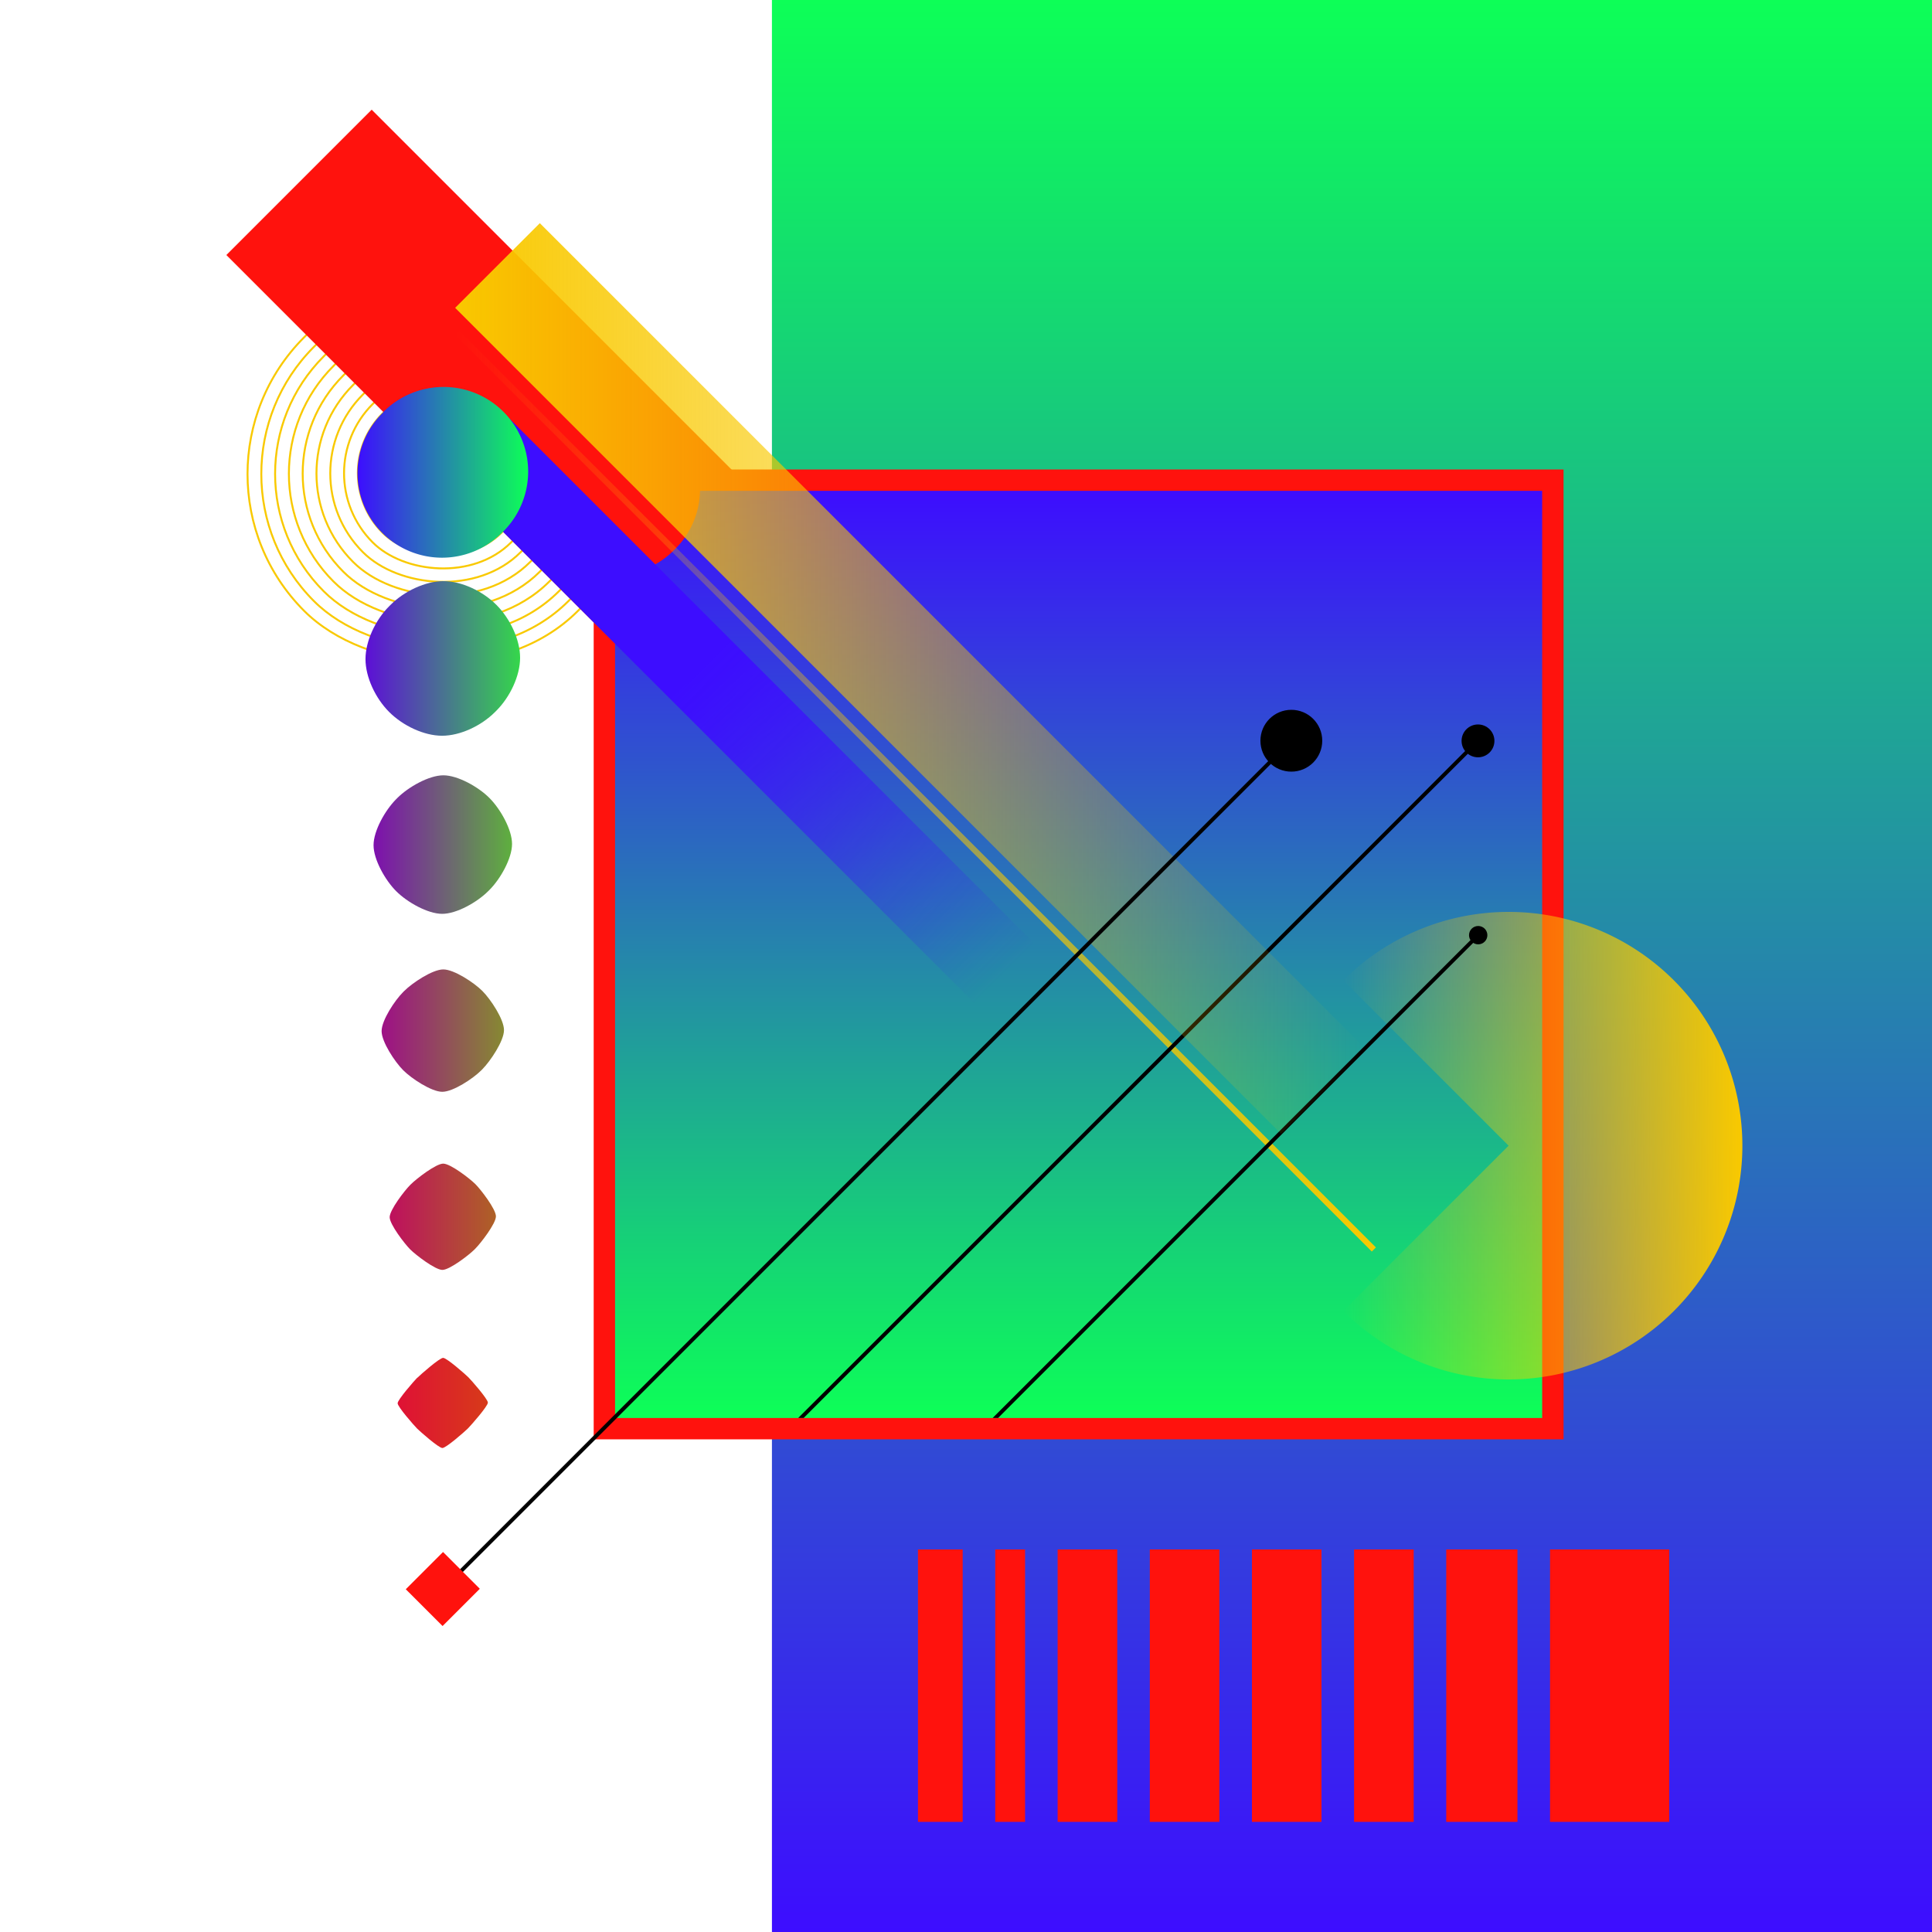 <svg xmlns="http://www.w3.org/2000/svg" xmlns:xlink="http://www.w3.org/1999/xlink" viewBox="0 0 1000 1000"><defs><style>.a,.d,.h,.j{fill:none;}.b{fill:#fff;}.c{fill:url(#a);}.d{stroke:#f9c900;}.d,.h,.j,.k{stroke-miterlimit:10;}.e{fill:#ff120d;}.f{fill:url(#b);}.g{fill:url(#c);}.h{stroke-width:3px;stroke:url(#d);}.i{clip-path:url(#e);}.j,.k{stroke:#000;stroke-width:2px;}.l{fill:url(#f);}.m{fill:url(#g);}.n{fill:url(#h);}.o{fill:url(#i);}.p{fill:url(#j);}.q{fill:url(#k);}.r{fill:url(#l);}.s{fill:url(#m);}</style><linearGradient id="a" x1="699.77" x2="699.77" y2="1000" gradientUnits="userSpaceOnUse"><stop offset="0" stop-color="#0dff57"/><stop offset="1" stop-color="#3d0dff"/></linearGradient><linearGradient id="b" x1="558.29" y1="733.94" x2="558.29" y2="254.06" xlink:href="#a"/><linearGradient id="c" x1="695.29" y1="593" x2="901.85" y2="593" gradientUnits="userSpaceOnUse"><stop offset="0" stop-color="#f9c900" stop-opacity="0"/><stop offset="1" stop-color="#f9c900"/></linearGradient><linearGradient id="d" x1="712.18" y1="409.52" x2="235.63" y2="409.52" gradientUnits="userSpaceOnUse"><stop offset="0" stop-color="#f9c900"/><stop offset="1" stop-color="#f9c900" stop-opacity="0"/></linearGradient><clipPath id="e"><rect class="a" x="318.35" y="254.06" width="479.87" height="479.87"/></clipPath><linearGradient id="f" x1="235.58" y1="351.18" x2="706.94" y2="351.18" gradientTransform="translate(386.35 -230.37) rotate(45)" xlink:href="#d"/><linearGradient id="g" x1="-411.63" y1="-427.71" x2="-260.74" y2="-276.82" gradientTransform="matrix(0.71, 1.43, -0.71, 1.43, 355.35, 1336.7)" gradientUnits="userSpaceOnUse"><stop offset="0" stop-color="#3d0dff"/><stop offset="0.47" stop-color="#3d0dff"/><stop offset="0.48" stop-color="#3d0dff"/><stop offset="0.63" stop-color="#3d0dff" stop-opacity="0.69"/><stop offset="0.81" stop-color="#3d0dff" stop-opacity="0.32"/><stop offset="0.94" stop-color="#3d0dff" stop-opacity="0.09"/><stop offset="1" stop-color="#3d0dff" stop-opacity="0"/></linearGradient><linearGradient id="h" x1="273.37" y1="244.47" x2="185.01" y2="244.47" xlink:href="#a"/><linearGradient id="i" x1="269.2" y1="340.81" x2="189.18" y2="340.81" gradientUnits="userSpaceOnUse"><stop offset="0" stop-color="#35d74b"/><stop offset="1" stop-color="#5d0ed7"/></linearGradient><linearGradient id="j" x1="265.03" y1="437.14" x2="193.35" y2="437.14" gradientUnits="userSpaceOnUse"><stop offset="0" stop-color="#5eb03e"/><stop offset="1" stop-color="#7e0fae"/></linearGradient><linearGradient id="k" x1="260.86" y1="533.47" x2="197.52" y2="533.47" gradientUnits="userSpaceOnUse"><stop offset="0" stop-color="#868932"/><stop offset="1" stop-color="#9e1086"/></linearGradient><linearGradient id="l" x1="256.69" y1="629.81" x2="201.69" y2="629.81" gradientUnits="userSpaceOnUse"><stop offset="0" stop-color="#ae6126"/><stop offset="1" stop-color="#be105e"/></linearGradient><linearGradient id="m" x1="252.52" y1="726.14" x2="205.86" y2="726.14" gradientUnits="userSpaceOnUse"><stop offset="0" stop-color="#d73a19"/><stop offset="1" stop-color="#df1135"/></linearGradient></defs><title>china</title><rect class="b" width="1000" height="1000"/><rect class="c" x="399.55" width="600.45" height="1000"/><rect class="d" x="127.74" y="144.3" width="202.91" height="200.34" rx="100.17" transform="translate(-105.74 233.67) rotate(-45)"/><rect class="d" x="134.9" y="151.38" width="188.58" height="186.19" rx="93.09" transform="translate(-105.74 233.67) rotate(-45)"/><rect class="d" x="142.07" y="158.45" width="174.25" height="172.04" rx="86.02" transform="translate(-105.74 233.67) rotate(-45)"/><rect class="d" x="149.23" y="165.53" width="159.92" height="157.89" rx="78.95" transform="translate(-105.74 233.67) rotate(-45)"/><rect class="d" x="156.4" y="172.6" width="145.59" height="143.74" rx="71.87" transform="translate(-105.74 233.67) rotate(-45)"/><rect class="d" x="163.56" y="179.67" width="131.26" height="129.6" rx="64.8" transform="translate(-105.74 233.67) rotate(-45)"/><rect class="d" x="170.73" y="186.75" width="116.93" height="115.45" rx="57.72" transform="translate(-105.74 233.67) rotate(-45)"/><rect class="d" x="177.89" y="193.82" width="102.6" height="101.3" rx="50.65" transform="translate(-105.74 233.67) rotate(-45)"/><rect class="d" x="185.06" y="200.9" width="88.27" height="87.15" rx="43.58" transform="translate(-105.74 233.67) rotate(-45)"/><rect class="e" x="307.29" y="243" width="502" height="502"/><polygon class="e" points="192.38 56.77 117.16 132 536.29 551.13 536.29 420 555.61 420 192.38 56.77"/><path class="f" d="M362.35,254.06a43.65,43.65,0,0,1-12.8,30l-.8.79a43.6,43.6,0,0,1-30.4,12.81v436.3H798.22V254.06Z"/><path class="g" d="M780.85,593l-85.56,85.56a121,121,0,1,0,0-171.12Z"/><line class="h" x1="236.69" y1="172.31" x2="711.11" y2="646.73"/><g class="i"><line class="j" x1="468.57" y1="780.57" x2="765.59" y2="483.55"/><line class="j" x1="365.5" y1="783" x2="765.5" y2="383"/></g><circle class="k" cx="765.01" cy="383.48" r="7.5"/><circle class="k" cx="668.39" cy="383.4" r="15"/><circle class="k" cx="765.11" cy="484.04" r="3.75"/><rect class="l" x="440.26" y="48.88" width="61.99" height="604.61" transform="translate(-110.29 436.09) rotate(-45)"/><line class="j" x1="229.4" y1="822.4" x2="668.54" y2="383.26"/><path class="m" d="M344.83,134.53h0a43.79,43.79,0,0,1,43.79,43.79V566.76a0,0,0,0,1,0,0H344.83a0,0,0,0,1,0,0V134.53a0,0,0,0,1,0,0Z" transform="translate(-140.53 362.01) rotate(-45)"/><path class="n" d="M197.83,213.91l.79-.8a43.81,43.81,0,0,1,61.93,0h0a43.81,43.81,0,0,1,0,61.93l-.8.79a43.77,43.77,0,0,1-61.92,0h0a43.79,43.79,0,0,1,0-61.92Z"/><path class="o" d="M202.13,313.09c7.13-7.13,18.07-12.3,27.41-12.3s20.26,5.15,27.39,12.28h0c7.12,7.12,12.27,18.05,12.27,27.38s-5.17,20.29-12.29,27.41l-.71.71c-7.13,7.13-18,12.25-27.36,12.25s-20.27-5.15-27.39-12.28h0c-7.13-7.12-12.27-18.05-12.27-27.38s5.12-20.24,12.24-27.36Z"/><path class="p" d="M205.64,413.06c5.7-5.7,16.38-11.76,23.85-11.76s18.12,6,23.82,11.72h0c5.7,5.7,11.72,16.34,11.72,23.81S259,455,253.27,460.69l-.63.62C246.94,467,236.35,473,228.88,473s-18.11-6-23.81-11.72h0c-5.7-5.7-11.72-16.35-11.72-23.82s6-18.06,11.66-23.76Z"/><path class="q" d="M209.15,513c4.27-4.27,14.7-11.23,20.3-11.23s16,6.9,20.24,11.17h0c4.27,4.28,11.17,14.64,11.17,20.24s-7,16-11.23,20.3l-.54.54c-4.28,4.28-14.56,11.09-20.16,11.09s-16-6.89-20.24-11.17h0c-4.28-4.27-11.17-14.64-11.17-20.24s6.81-15.88,11.09-20.16Z"/><path class="r" d="M212.65,613c2.85-2.85,13-10.71,16.75-10.71s13.82,7.77,16.67,10.62h0c2.85,2.85,10.62,12.94,10.62,16.67s-7.85,13.9-10.7,16.75l-.46.46c-2.85,2.85-12.82,10.51-16.55,10.51s-13.82-7.77-16.67-10.62h0c-2.85-2.85-10.62-12.94-10.62-16.67s7.66-13.71,10.51-16.56Z"/><path class="s" d="M216.16,713c1.43-1.43,11.33-10.17,13.2-10.17s11.66,8.64,13.09,10.07h0c1.42,1.42,10.07,11.22,10.07,13.09s-8.75,11.77-10.17,13.2l-.37.37c-1.43,1.42-11.09,9.93-13,9.93s-11.67-8.65-13.09-10.07h0c-1.43-1.43-10.07-11.23-10.07-13.09s8.51-11.53,9.93-13Z"/><polygon class="e" points="210.03 822.59 219.67 812.95 229.31 803.31 248.35 822.35 238.71 831.99 229.07 841.63 210.03 822.59"/><rect class="e" x="515.14" y="802" width="15.43" height="141"/><rect class="e" x="475.14" y="802" width="23.14" height="141"/><rect class="e" x="802.29" y="802" width="61.71" height="141"/><rect class="e" x="748.57" y="802" width="36.86" height="141"/><rect class="e" x="700.86" y="802" width="30.86" height="141"/><rect class="e" x="648" y="802" width="36" height="141"/><rect class="e" x="595.14" y="802" width="36" height="141"/><rect class="e" x="547.43" y="802" width="30.86" height="141"/></svg>